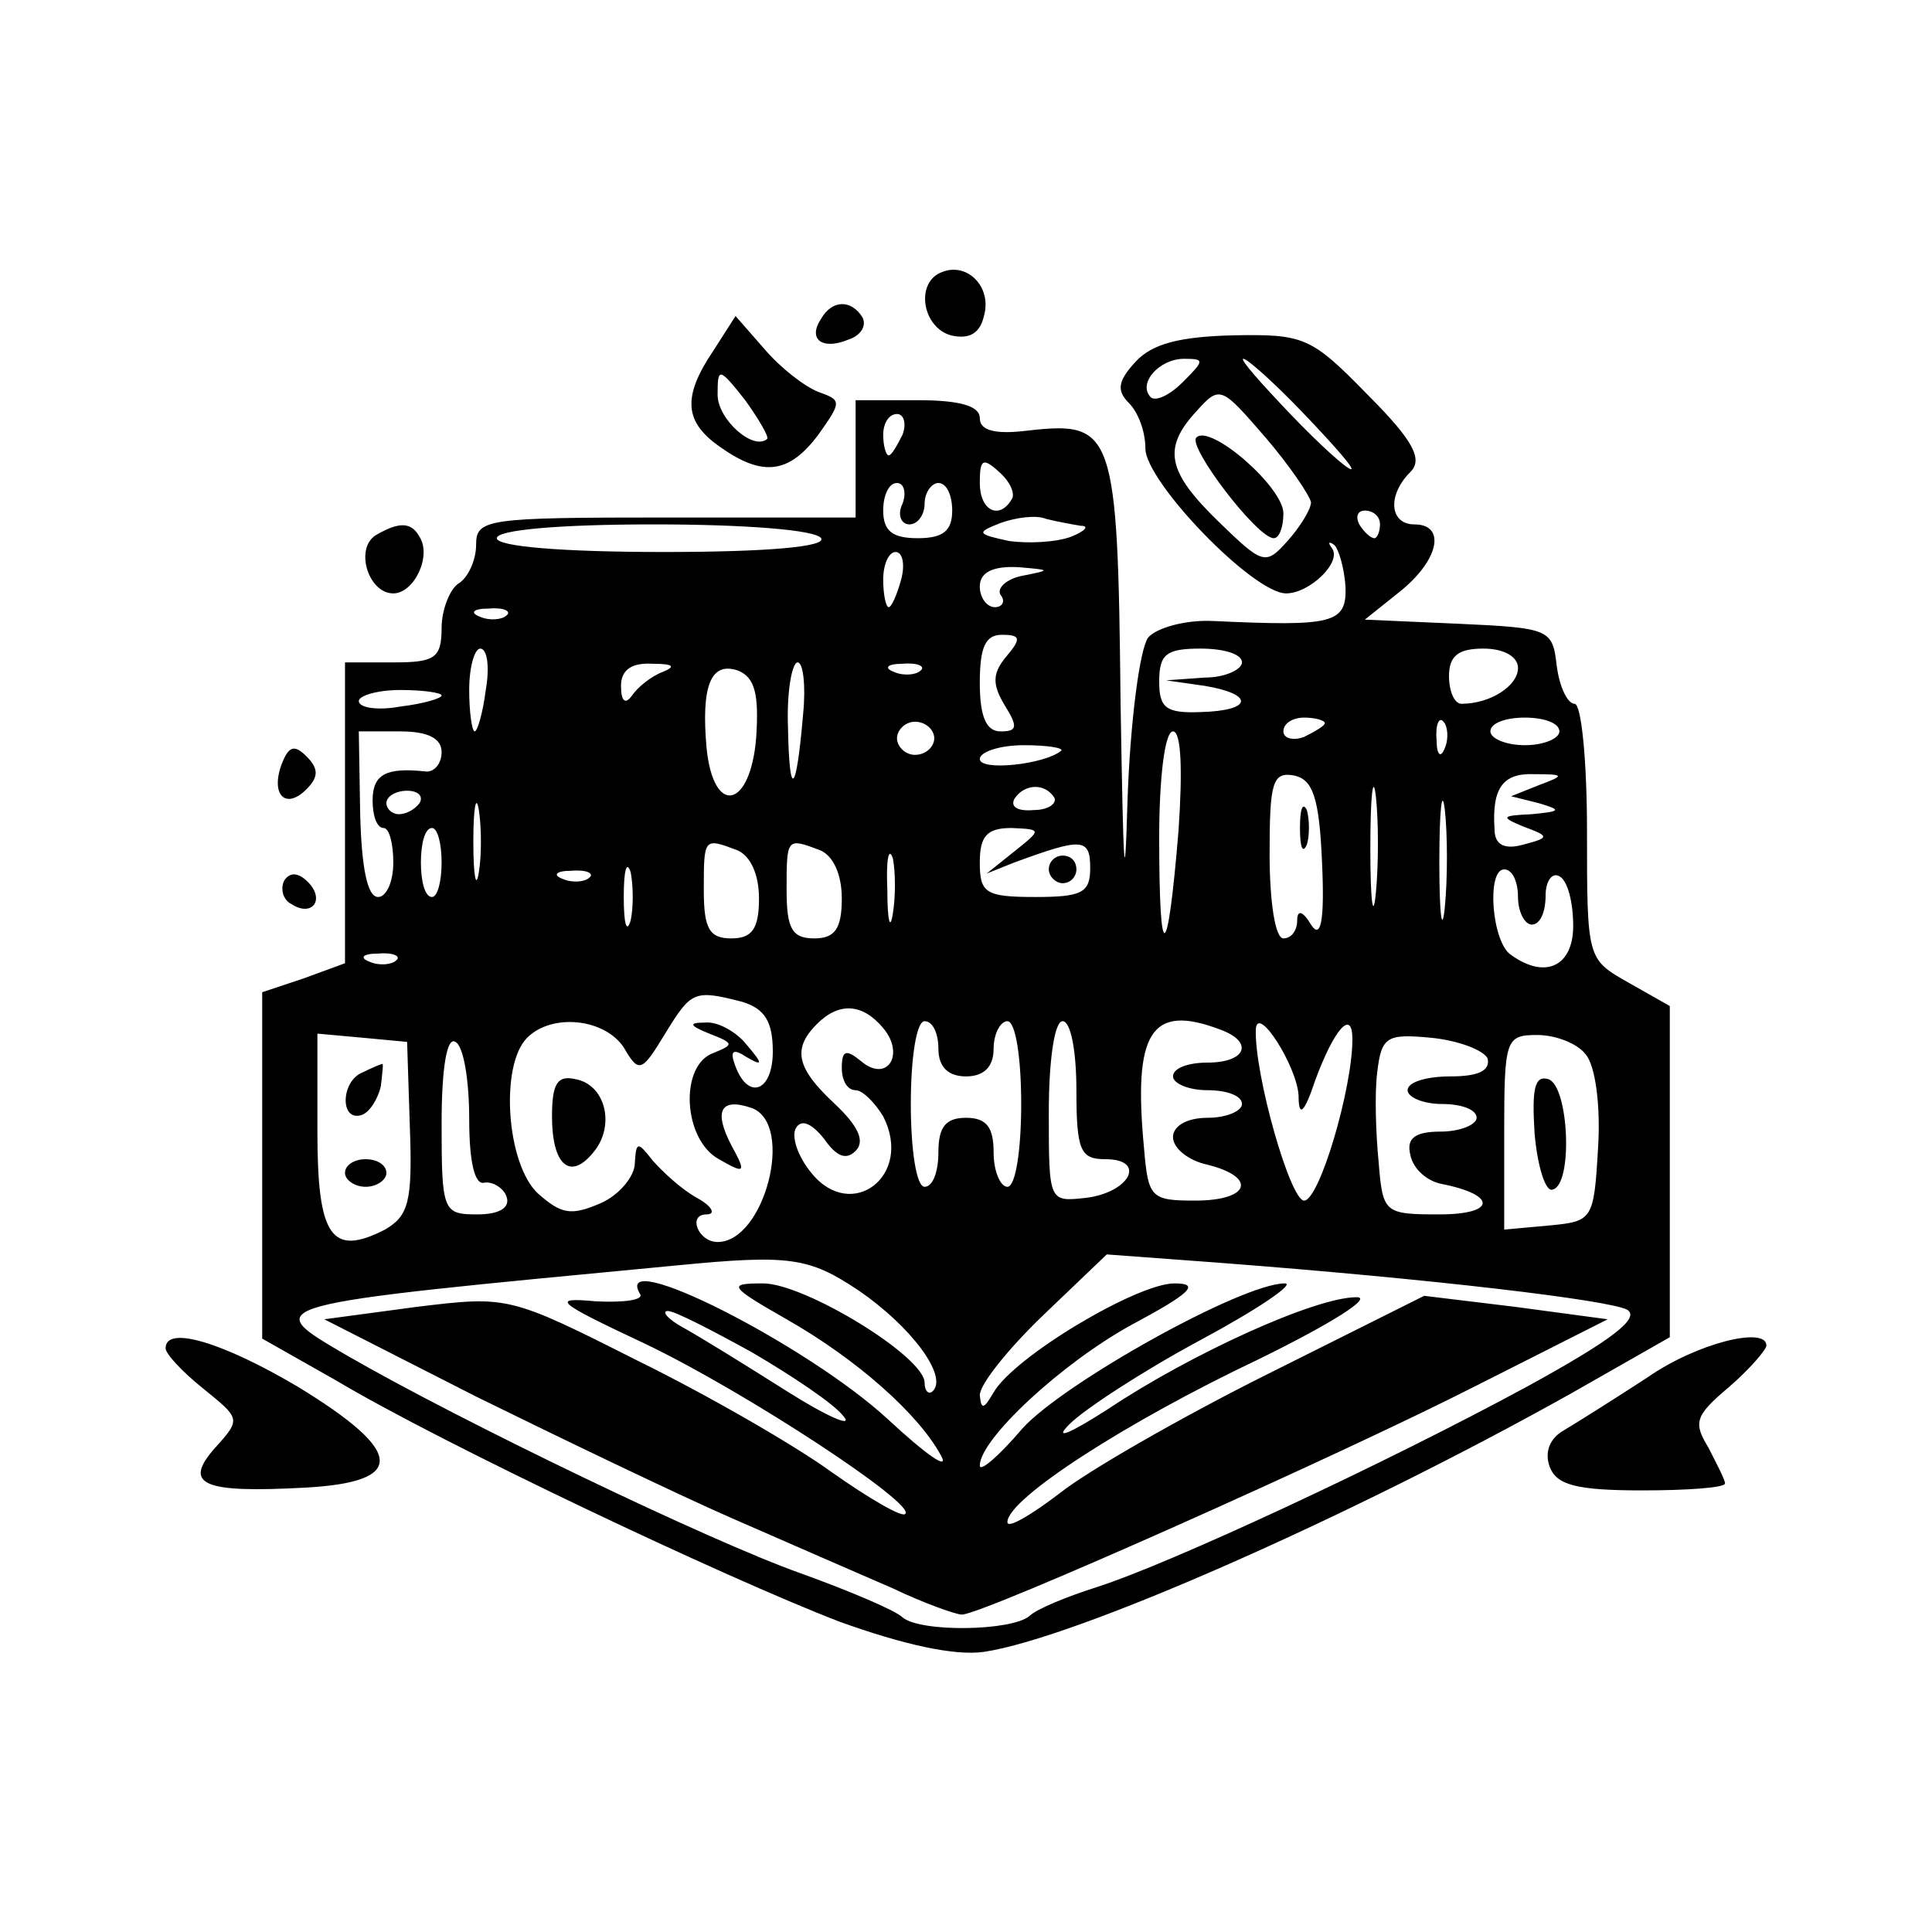 <?xml version="1.0" standalone="no"?>
<!DOCTYPE svg PUBLIC "-//W3C//DTD SVG 20010904//EN"
 "http://www.w3.org/TR/2001/REC-SVG-20010904/DTD/svg10.dtd">
<svg version="1.0" xmlns="http://www.w3.org/2000/svg"
 width="140pt" height="140pt" viewBox="0 0 140 140"
 preserveAspectRatio="xMidYMid meet">

<g transform="translate(0,140) scale(0.1,-0.1)"
fill="#000000" stroke="none">
<path d="M683 1203 c-20 -7 -15 -40 6 -46 13 -3 21 1 24 14 6 21 -12 39 -30
32z"/>
<path d="M595 1169 c-10 -15 1 -23 20 -15 9 3 13 10 10 16 -8 13 -22 13 -30
-1z"/>
<path d="M517 1146 c-23 -34 -21 -52 5 -70 31 -22 50 -19 71 9 17 24 17 25 0
31 -10 4 -27 17 -39 31 l-21 24 -16 -25z m39 -64 c-10 -9 -36 14 -36 32 0 20
1 20 20 -4 10 -14 17 -26 16 -28z"/>
<path d="M823 1138 c-13 -14 -14 -21 -5 -30 7 -7 12 -21 12 -33 0 -24 78 -105
102 -105 17 0 41 23 33 33 -3 4 -2 5 2 2 3 -3 7 -16 8 -30 1 -27 -9 -29 -96
-25 -20 1 -41 -5 -47 -12 -6 -8 -13 -60 -15 -119 -2 -71 -3 -49 -5 72 -2 197
-5 204 -67 197 -24 -3 -35 0 -35 9 0 9 -15 13 -45 13 l-45 0 0 -42 0 -43 -137
0 c-131 0 -138 -1 -138 -20 0 -11 -6 -24 -13 -28 -6 -4 -12 -19 -12 -32 0 -22
-5 -25 -35 -25 l-35 0 0 -109 0 -109 -30 -11 -30 -10 0 -125 0 -126 53 -30
c77 -46 282 -143 365 -175 47 -17 84 -25 105 -22 67 10 266 98 425 187 l72 41
0 120 0 120 -30 17 c-30 17 -30 17 -30 110 0 50 -4 92 -9 92 -5 0 -11 12 -13
28 -3 26 -5 27 -71 30 l-68 3 25 20 c29 23 34 49 11 49 -18 0 -20 21 -3 38 9
9 3 22 -31 56 -41 42 -46 44 -98 43 -38 -1 -58 -6 -70 -19z m34 -15 c-9 -9
-19 -14 -23 -11 -10 10 6 28 24 28 15 0 15 -1 -1 -17z m88 -23 c21 -22 37 -40
34 -40 -3 0 -23 18 -44 40 -21 22 -37 40 -34 40 3 0 23 -18 44 -40z m5 -64 c0
-5 -8 -18 -17 -28 -16 -18 -18 -17 -50 14 -37 36 -41 53 -16 80 17 19 18 18
50 -19 18 -21 32 -42 33 -47z m-296 49 c-4 -8 -8 -15 -10 -15 -2 0 -4 7 -4 15
0 8 4 15 10 15 5 0 7 -7 4 -15z m79 -47 c-9 -15 -23 -8 -23 12 0 17 2 19 14 8
8 -7 12 -16 9 -20z m-79 -3 c-4 -8 -1 -15 5 -15 6 0 11 7 11 15 0 8 5 15 10
15 6 0 10 -9 10 -20 0 -15 -7 -20 -25 -20 -18 0 -25 5 -25 20 0 11 4 20 10 20
5 0 7 -7 4 -15z m129 -16 c7 0 3 -4 -7 -8 -11 -4 -31 -5 -45 -3 -23 5 -24 6
-6 13 11 4 26 6 33 3 8 -2 19 -4 25 -5z m217 1 c0 -5 -2 -10 -4 -10 -3 0 -8 5
-11 10 -3 6 -1 10 4 10 6 0 11 -4 11 -10z m-405 -10 c4 -6 -37 -10 -114 -10
-74 0 -121 4 -121 10 0 6 45 10 114 10 66 0 117 -4 121 -10z m58 -30 c-3 -11
-7 -20 -9 -20 -2 0 -4 9 -4 20 0 11 4 20 9 20 5 0 7 -9 4 -20z m89 3 c-12 -2
-20 -9 -17 -14 4 -5 1 -9 -4 -9 -6 0 -11 7 -11 15 0 10 9 15 28 14 23 -2 24
-2 4 -6z m-375 -29 c-3 -3 -12 -4 -19 -1 -8 3 -5 6 6 6 11 1 17 -2 13 -5z
m362 -30 c-10 -12 -10 -20 -1 -35 10 -16 9 -19 -3 -19 -10 0 -15 10 -15 35 0
26 4 35 16 35 14 0 14 -3 3 -16z m-377 -24 c-2 -16 -6 -30 -8 -30 -2 0 -4 14
-4 30 0 17 4 30 8 30 5 0 7 -13 4 -30z m548 20 c0 -5 -12 -11 -27 -11 l-28 -2
28 -4 c36 -6 35 -18 -3 -19 -25 -1 -30 3 -30 22 0 20 5 24 30 24 17 0 30 -4
30 -10z m200 -4 c0 -13 -20 -26 -41 -26 -5 0 -9 9 -9 20 0 15 7 20 25 20 15 0
25 -6 25 -14z m-620 -3 c-8 -3 -18 -11 -22 -17 -5 -7 -8 -4 -8 7 0 11 7 17 23
16 15 0 17 -2 7 -6z m68 -47 c-4 -52 -31 -58 -36 -8 -4 45 3 63 23 56 12 -5
15 -17 13 -48z m34 17 c-5 -59 -10 -63 -11 -10 -1 26 3 47 7 47 4 0 6 -17 4
-37z m85 31 c-3 -3 -12 -4 -19 -1 -8 3 -5 6 6 6 11 1 17 -2 13 -5z m-347 -18
c0 -2 -13 -6 -30 -8 -16 -3 -30 -1 -30 4 0 4 14 8 30 8 17 0 30 -2 30 -4z
m357 -31 c0 -6 -6 -12 -14 -12 -7 0 -13 6 -13 12 0 6 6 12 13 12 8 0 14 -6 14
-12z m283 11 c0 -2 -7 -6 -15 -10 -8 -3 -15 -1 -15 4 0 6 7 10 15 10 8 0 15
-2 15 -4z m87 -18 c-3 -8 -6 -5 -6 6 -1 11 2 17 5 13 3 -3 4 -12 1 -19z m83
12 c0 -5 -11 -10 -25 -10 -14 0 -25 5 -25 10 0 6 11 10 25 10 14 0 25 -4 25
-10z m-810 -15 c0 -9 -6 -15 -12 -14 -28 3 -38 -2 -38 -21 0 -11 3 -20 8 -20
4 0 7 -11 7 -25 0 -14 -5 -25 -11 -25 -8 0 -12 22 -13 60 l-1 60 30 0 c20 0
30 -5 30 -15z m534 -57 c-8 -97 -14 -99 -14 -5 0 43 4 77 10 77 6 0 7 -28 4
-72z m-85 58 c-12 -10 -59 -15 -59 -6 0 5 14 10 32 10 17 0 29 -2 27 -4z m228
-103 c-2 -21 -4 -6 -4 32 0 39 2 55 4 38 2 -18 2 -50 0 -70z m-39 22 c2 -43
-1 -56 -8 -45 -6 10 -10 11 -10 3 0 -7 -4 -13 -10 -13 -6 0 -10 27 -10 61 0
52 2 60 18 57 13 -3 18 -15 20 -63z m89 -32 c-2 -21 -4 -6 -4 32 0 39 2 55 4
38 2 -18 2 -50 0 -70z m68 88 l-20 -8 20 -5 c17 -5 16 -6 -5 -8 -22 -1 -23 -2
-6 -9 19 -7 19 -8 0 -13 -14 -4 -21 0 -21 11 -2 30 6 41 29 40 22 0 22 -1 3
-8z m-811 -13 c-3 -4 -9 -8 -15 -8 -5 0 -9 4 -9 8 0 5 7 9 15 9 8 0 12 -4 9
-9z m43 -50 c-2 -13 -4 -3 -4 22 0 25 2 35 4 23 2 -13 2 -33 0 -45z m417 54
c2 -4 -4 -9 -15 -9 -11 -1 -17 2 -14 8 7 11 22 12 29 1z m-444 -47 c0 -14 -3
-25 -7 -25 -5 0 -8 11 -8 25 0 14 3 25 8 25 4 0 7 -11 7 -25z m415 8 l-20 -16
20 8 c49 18 55 18 55 -4 0 -18 -6 -21 -40 -21 -36 0 -40 3 -40 25 0 19 5 25
23 25 22 -1 22 -1 2 -17z m-201 1 c10 -4 16 -18 16 -35 0 -22 -5 -29 -20 -29
-16 0 -20 7 -20 35 0 38 0 38 24 29z m60 0 c10 -4 16 -18 16 -35 0 -22 -5 -29
-20 -29 -16 0 -20 7 -20 35 0 38 0 38 24 29z m53 -46 c-2 -13 -4 -5 -4 17 -1
22 1 32 4 23 2 -10 2 -28 0 -40z m-190 -5 c-3 -10 -5 -2 -5 17 0 19 2 27 5 18
2 -10 2 -26 0 -35z m-30 31 c-3 -3 -12 -4 -19 -1 -8 3 -5 6 6 6 11 1 17 -2 13
-5z m673 -14 c0 -11 5 -20 10 -20 6 0 10 9 10 21 0 11 5 17 10 14 6 -3 10 -19
10 -36 0 -29 -20 -39 -45 -21 -14 9 -18 62 -5 62 6 0 10 -9 10 -20z m-813 -46
c-3 -3 -12 -4 -19 -1 -8 3 -5 6 6 6 11 1 17 -2 13 -5z m251 -30 c16 -5 22 -14
22 -36 0 -30 -19 -36 -28 -8 -3 9 0 10 9 4 12 -7 12 -5 0 9 -7 9 -21 17 -30
16 -12 0 -12 -2 3 -8 18 -7 18 -8 3 -14 -25 -9 -22 -63 4 -77 19 -11 20 -10 9
10 -13 25 -8 35 15 27 31 -12 9 -97 -25 -97 -14 0 -22 20 -8 20 7 0 4 6 -7 12
-11 6 -25 19 -32 27 -11 14 -12 14 -13 -2 0 -9 -11 -23 -25 -29 -21 -9 -28 -8
-45 7 -23 21 -28 93 -8 113 18 18 56 14 70 -7 11 -19 13 -18 30 10 19 31 21
32 56 23z m102 -19 c16 -19 3 -40 -16 -24 -11 9 -14 8 -14 -5 0 -9 4 -16 10
-16 5 0 14 -9 20 -19 22 -43 -23 -77 -52 -41 -10 12 -15 27 -11 33 4 6 11 3
20 -8 9 -13 16 -16 23 -9 7 7 2 18 -15 34 -28 26 -31 40 -13 58 16 16 33 15
48 -3z m40 -15 c0 -13 7 -20 20 -20 13 0 20 7 20 20 0 11 5 20 10 20 6 0 10
-27 10 -60 0 -33 -4 -60 -10 -60 -5 0 -10 11 -10 25 0 18 -5 25 -20 25 -15 0
-20 -7 -20 -25 0 -14 -4 -25 -10 -25 -6 0 -10 27 -10 60 0 33 4 60 10 60 6 0
10 -9 10 -20z m100 -30 c0 -44 3 -50 21 -50 30 0 18 -24 -14 -28 -27 -3 -27
-3 -27 62 0 37 4 66 10 66 6 0 10 -22 10 -50z m104 44 c25 -9 19 -24 -9 -24
-14 0 -25 -4 -25 -10 0 -5 11 -10 25 -10 14 0 25 -4 25 -10 0 -5 -11 -10 -25
-10 -15 0 -25 -6 -25 -14 0 -8 11 -17 25 -20 36 -9 31 -26 -9 -26 -32 0 -34 2
-37 38 -8 84 5 105 55 86z m57 -48 c0 -16 4 -13 12 11 14 38 27 52 27 30 0
-36 -24 -117 -35 -117 -10 0 -36 91 -35 124 1 19 30 -27 31 -48z m-644 -23 c2
-54 -1 -64 -18 -74 -39 -20 -49 -5 -49 71 l0 71 33 -3 32 -3 2 -62z m43 6 c0
-31 4 -48 11 -46 6 1 14 -4 16 -10 3 -8 -5 -13 -21 -13 -25 0 -26 2 -26 66 0
41 4 63 10 59 6 -3 10 -28 10 -56z m738 44 c2 -9 -7 -13 -27 -13 -17 0 -31 -4
-31 -10 0 -5 11 -10 25 -10 14 0 25 -4 25 -10 0 -5 -12 -10 -26 -10 -19 0 -25
-5 -22 -17 2 -10 12 -19 23 -21 40 -8 39 -22 -2 -22 -40 0 -41 1 -44 38 -2 20
-3 50 -1 65 3 26 7 28 39 25 20 -2 38 -9 41 -15z m71 3 c7 -8 11 -37 9 -68 -3
-52 -4 -53 -35 -56 l-33 -3 0 70 c0 68 1 71 24 71 13 0 29 -6 35 -14z m-527
-171 c38 -26 65 -62 54 -73 -3 -3 -6 0 -6 6 0 19 -87 72 -117 72 -26 0 -25 -2
17 -26 51 -29 96 -69 112 -99 6 -11 -11 1 -38 26 -58 54 -202 127 -180 91 2
-4 -12 -6 -32 -5 -33 3 -30 0 36 -31 73 -35 196 -116 188 -123 -2 -3 -26 11
-53 30 -26 19 -90 56 -141 81 -93 47 -94 47 -160 39 l-67 -9 110 -56 c61 -30
144 -70 185 -88 41 -18 94 -41 117 -51 23 -11 46 -19 50 -19 15 0 275 116 373
166 l95 48 -67 9 -66 8 -114 -57 c-62 -31 -130 -70 -150 -86 -21 -16 -38 -26
-38 -21 0 17 87 73 182 118 53 26 83 45 71 45 -30 0 -120 -41 -180 -81 -28
-18 -40 -23 -28 -11 11 11 54 39 95 61 41 22 69 41 61 41 -31 0 -160 -72 -190
-105 -17 -20 -31 -32 -31 -27 0 19 59 74 110 102 43 23 50 30 31 30 -27 0
-116 -53 -131 -79 -7 -12 -9 -13 -10 -2 0 8 21 34 46 58 l46 44 81 -6 c157
-12 282 -27 296 -34 10 -6 -11 -22 -71 -55 -105 -57 -260 -129 -313 -146 -22
-7 -44 -16 -49 -21 -13 -11 -79 -12 -92 -1 -5 5 -38 19 -74 32 -65 23 -246
110 -329 158 -63 37 -66 36 239 65 82 8 96 6 132 -18z m-77 -45 c29 -17 59
-37 66 -46 8 -9 -11 -1 -41 18 -30 19 -64 40 -75 46 -11 6 -16 12 -11 12 5 0
32 -14 61 -30z"/>
<path d="M867 1083 c-7 -6 44 -73 56 -73 4 0 7 8 7 18 0 19 -53 65 -63 55z"/>
<path d="M942 800 c0 -14 2 -19 5 -12 2 6 2 18 0 25 -3 6 -5 1 -5 -13z"/>
<path d="M760 770 c0 -5 5 -10 10 -10 6 0 10 5 10 10 0 6 -4 10 -10 10 -5 0
-10 -4 -10 -10z"/>
<path d="M400 591 c0 -35 13 -47 30 -26 16 19 9 49 -13 53 -13 3 -17 -3 -17
-27z"/>
<path d="M263 623 c-16 -6 -17 -36 -1 -31 6 2 12 12 14 21 1 9 2 17 1 16 -1 0
-8 -3 -14 -6z"/>
<path d="M250 550 c0 -5 7 -10 15 -10 8 0 15 5 15 10 0 6 -7 10 -15 10 -8 0
-15 -4 -15 -10z"/>
<path d="M1112 579 c2 -24 8 -43 13 -41 15 3 12 75 -3 80 -10 3 -12 -7 -10
-39z"/>
<path d="M272 1012 c-15 -10 -5 -42 13 -42 15 0 28 27 19 41 -6 11 -15 11 -32
1z"/>
<path d="M204 846 c-8 -22 3 -33 18 -18 9 9 9 15 0 24 -9 9 -13 7 -18 -6z"/>
<path d="M206 762 c-3 -6 -1 -14 5 -17 15 -10 25 3 12 16 -7 7 -13 7 -17 1z"/>
<path d="M120 423 c0 -4 12 -17 27 -29 27 -22 28 -22 9 -43 -24 -27 -9 -33 65
-29 74 4 72 26 -5 73 -54 32 -96 45 -96 28z"/>
<path d="M1194 402 c-23 -15 -50 -32 -60 -38 -11 -6 -15 -16 -11 -27 5 -13 19
-17 67 -17 33 0 60 2 60 5 0 3 -6 14 -12 26 -11 18 -10 23 15 44 15 13 27 27
27 30 0 14 -50 2 -86 -23z"/>
</g>
</svg>
